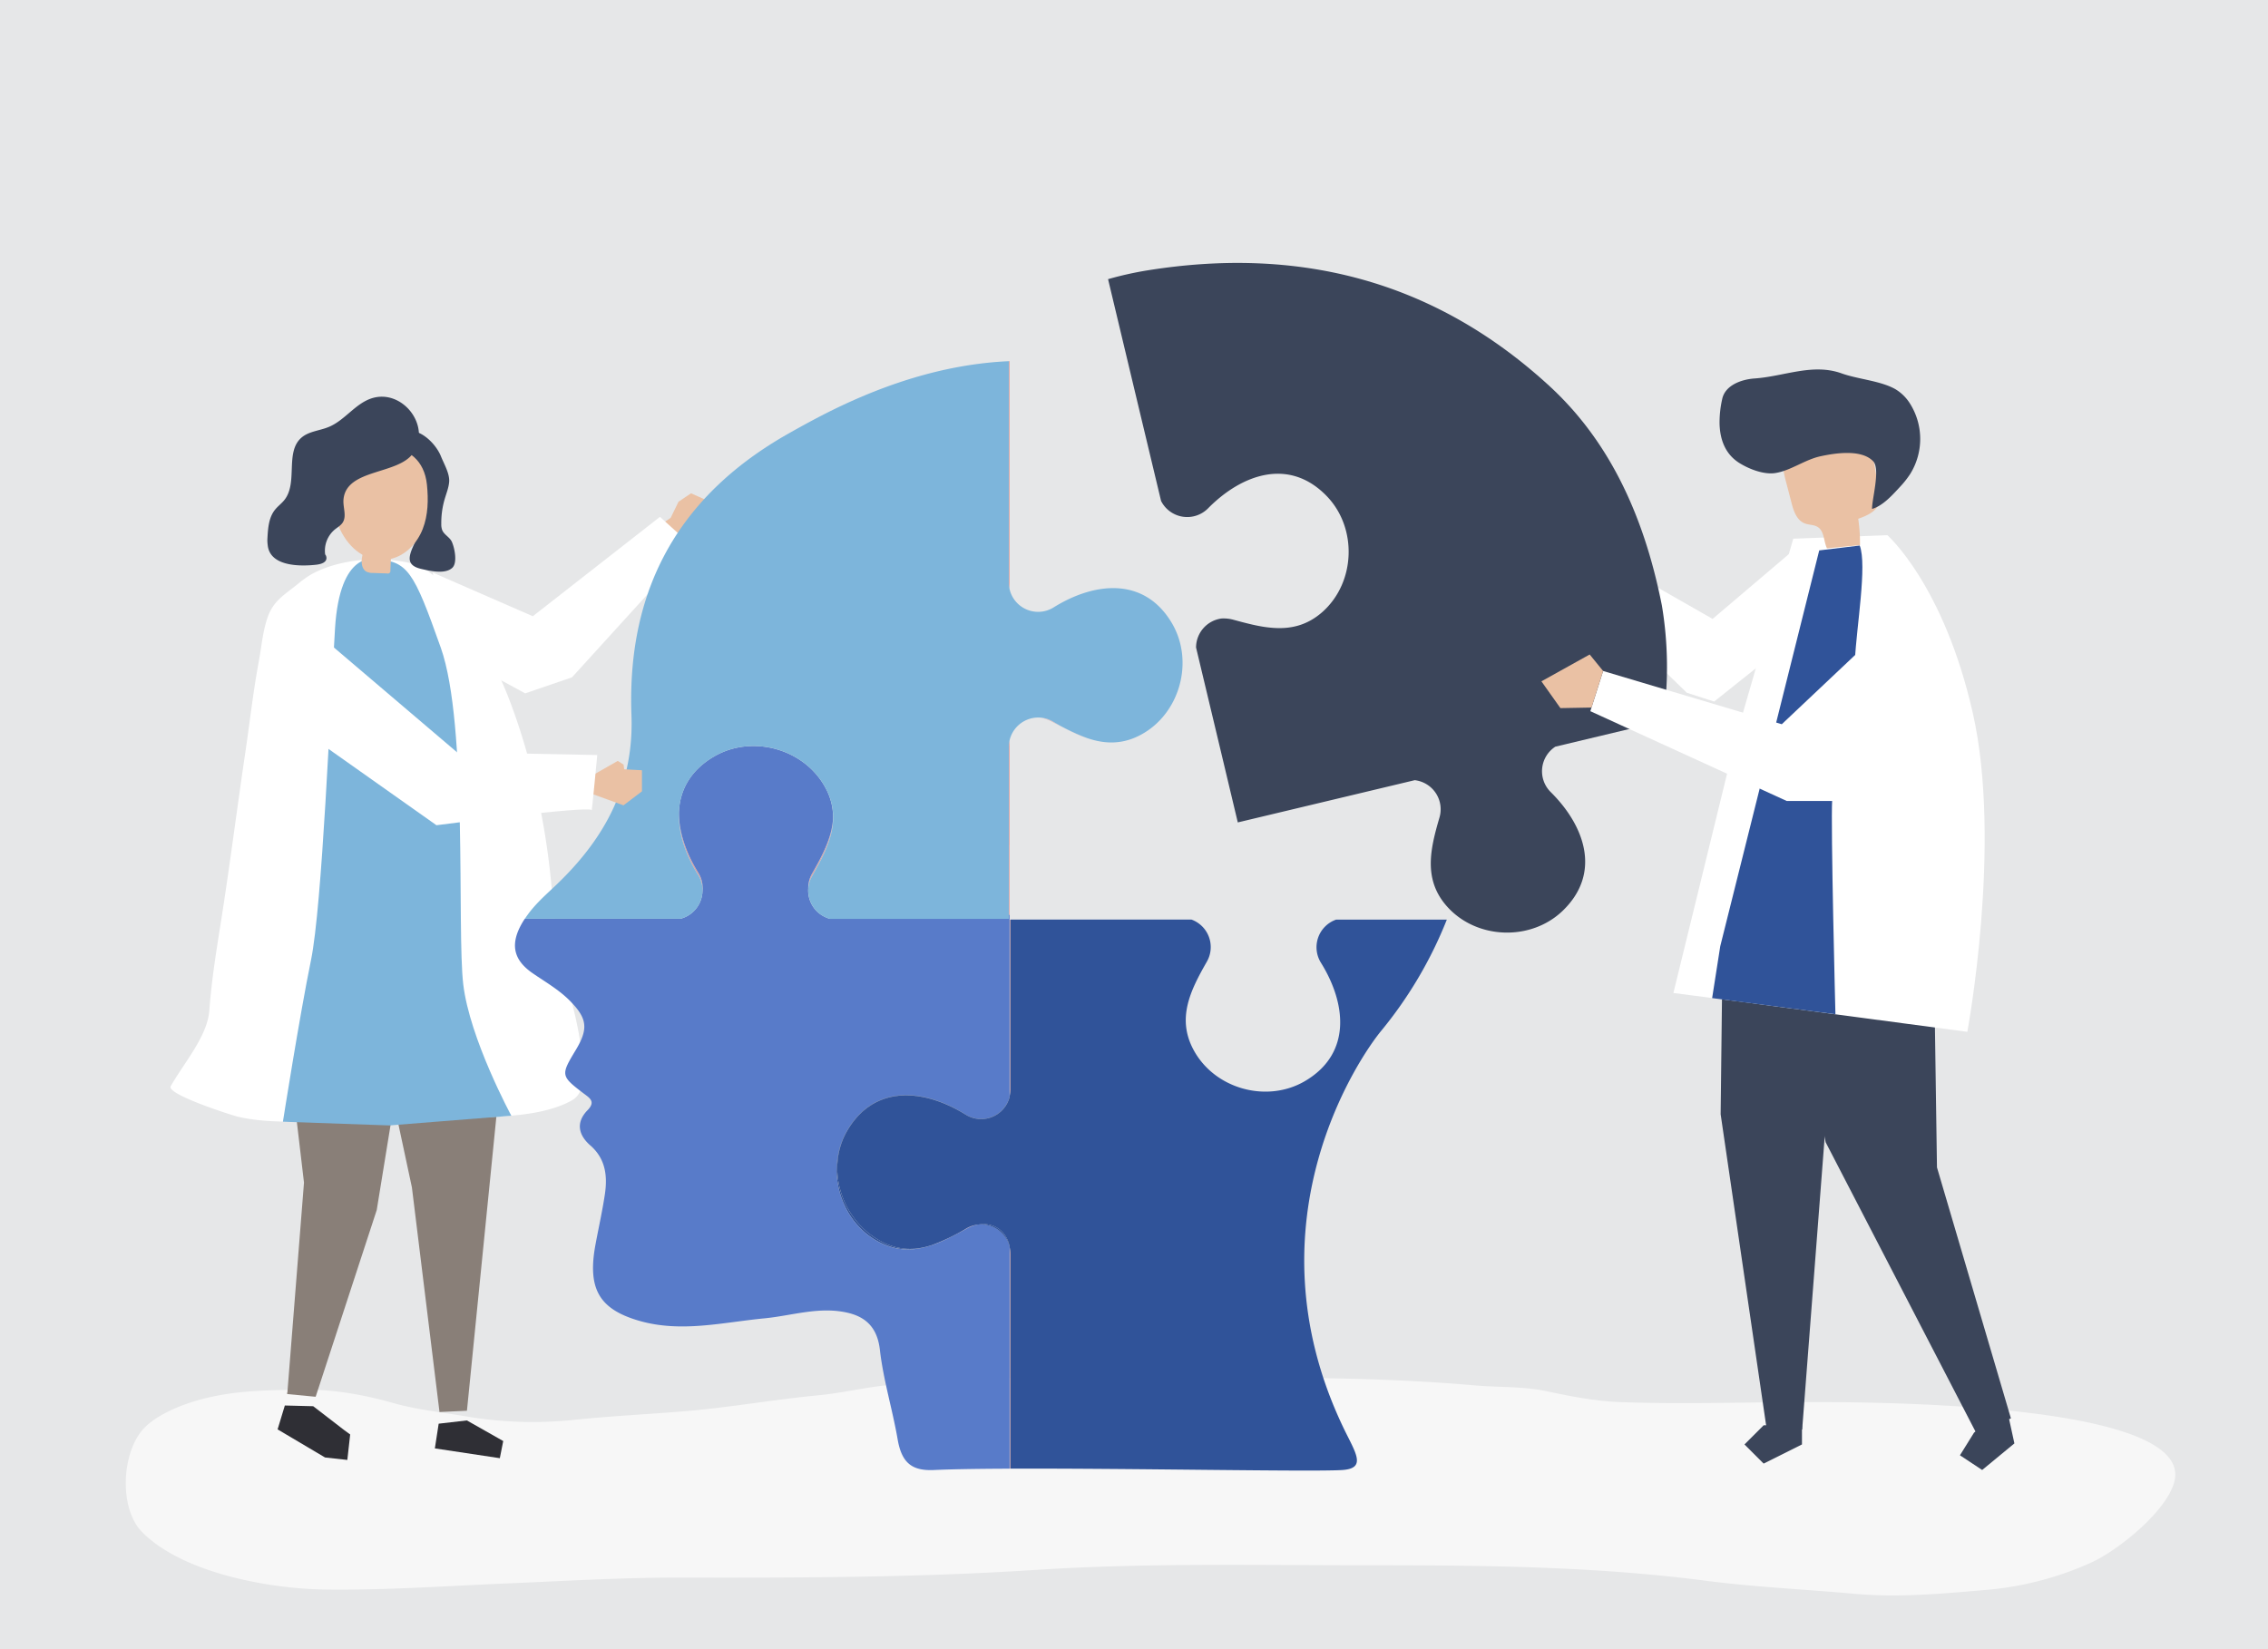 <svg xmlns="http://www.w3.org/2000/svg" viewBox="0 0 1100 800"><defs><style>.cls-1{fill:#e6e7e8;}.cls-2{fill:#f7f7f7;}.cls-3{fill:#eac1a4;}.cls-4{fill:#897f78;}.cls-5{fill:#2f2f35;}.cls-6{fill:#fff;}.cls-7{fill:#7db5db;}.cls-8{fill:#3b455a;}.cls-9{fill:#305399;}.cls-10{fill:#d9a3a3;}.cls-11{fill:#587bc9;}</style></defs><g id="Background"><rect class="cls-1" width="1100" height="800"/></g><g id="Shadow"><path class="cls-2" d="M517,668.12c-29.11.08-58.22.76-87.27,3.89-11,1.18-21.69,3.78-32.67,4.82-21.93,2.09-43.47,6-65.48,7.8-17.73,1.45-35.53,2.3-53.21,4.14A193.28,193.28,0,0,1,227,687.25c-12.18-2.11-24.41-3.3-36.38-6.68-13.38-3.79-27.93-6.5-41.88-6.4-19.89.13-39.26.15-58.3,6.84-6.68,2.35-14.86,6.21-19.94,11.14C58.92,703.43,57.35,731.58,69,743.28c19.54,19.69,61.23,27.42,88.62,27.79,30,.39,59.16-1.76,89.21-3,27.92-1.18,55.78-2.86,83.75-2.8,57.13.12,114.26,0,171.29-3.69,53.57-3.48,107.28-2.28,161-2.28,55.06,0,109.75.41,164.41,7.5,23.82,3.09,48.08,4.17,72,6.33,21.44,1.94,42,0,63.39-1.82a155.32,155.32,0,0,0,52-13.51c12.89-6,35.88-24.5,39.83-38.75,11.09-39.93-156.22-39-181.9-38.88-28.74.1-57.7,1-86.42,0-12.08-.44-24-2.73-35.77-5.24s-23.57-1.86-35.48-2.91c-49.65-4.37-99.42-3.73-149.23-3.73C549.46,668.21,533.24,668.07,517,668.12Z"/></g><g id="Object"><path class="cls-3" d="M329.08,243.39l6.07-4.09,6.94,3.09,3.46,6.46-2.45,4.92-6.21,2.74,2.15.84-.6,1.76-9.63,3.17c-2-2.54-9.2-5.13-10.24-6.49l6.71-4.59Z"/><polygon class="cls-4" points="200.84 480.56 133.57 455.82 147.44 573.67 139.4 675.33 139.19 676.01 139.35 676.03 139.33 676.25 152.6 677.52 152.6 677.5 153.1 677.56 182.72 586.98 198.41 490.49 198.41 490.49 200.84 480.56"/><polygon class="cls-5" points="151.91 682.15 138.15 681.8 134.63 693.41 134.98 693.52 134.89 693.53 157.64 707.01 168.46 708.21 169.84 695.85 166.91 693.71 151.91 682.15"/><polygon class="cls-4" points="246.66 482.58 226.47 684.35 213.16 684.96 199.78 576.01 176.59 467.51 246.66 482.58"/><polygon class="cls-5" points="226.44 689.04 244.07 699.04 242.42 707.36 210.91 702.61 212.76 690.62 226.44 689.04"/><path class="cls-6" d="M278.2,533.26c4.26-3,4.35-8.1,4.34-13.26,0-9.68-1.75-19.57-4-29-4.23-17.64-9-38.89-11.12-61.75-5.44-59.09-24.1-98.75-24.1-98.75l-6-16c-1.19-2.09-2.43-4.16-3.73-6.19-7.52-11.8-20.58-31.86-34.54-35.14l-.88-.2c-14.69-3.22-33.5-1.73-46.77,5.41a46.65,46.65,0,0,0-7,4.95c-6.49,5.24-11.78,8.07-14.57,16.05-2.43,6.92-3,14.48-4.34,21.65-2.72,14.58-4.34,29.34-6.51,44-4.08,27.5-7.54,55.09-11.89,82.55-2.25,14.13-4.51,28.29-5.56,42.57-.94,12.62-12.33,25.44-18.73,36.76-2.23,3.94,29.76,14.14,32.62,14.81,13.27,3.08,27.39,2.3,41.07,2.36q45,.19,89.86-2.77c9.94-.66,22.19-2.56,31-7.51A9.47,9.47,0,0,0,278.2,533.26Z"/><path class="cls-7" d="M181.7,271.33s-16.88-4.56-19.21,33.53-6.22,134.51-11.67,161-13.6,78.28-13.6,78.28l51.7,1.8L248,541.23s-20.21-37.32-23.32-63.76,2.33-126-10.89-163.27S197.81,272,181.7,271.33Z"/><polygon class="cls-6" points="217.03 315.86 254.71 336.34 277.42 328.57 335.53 264.68 320.09 250.72 258.42 298.93 209.87 277.75 217.03 315.86"/><path class="cls-8" d="M205.25,241.14c2.56,7.67-1.14,15.85-4.39,22.84-2.87,6.2-3.88,10.28,3.43,12,4.12.94,11.42,2.7,15-.46,2.73-2.38,1.19-9.76-.14-12.69-1-2.24-3.7-3.37-4.66-5.64a7.89,7.89,0,0,1-.46-3,40.9,40.9,0,0,1,1.69-12.24c.8-2.7,1.88-5.34,2.12-8.14.35-4.06-2.52-8.78-4-12.51-2.8-6.94-12.57-16.24-20.74-10.8-1.86,1.24-3,3.34-3.85,5.38a9.88,9.88,0,0,0-1.08,3.83c-.06,5.33,4.8,6.23,8.16,8.76A26.72,26.72,0,0,1,205.25,241.14Z"/><path class="cls-3" d="M189.7,271.07c7.09-1.67,12.64-7.62,15.3-14.4s2.81-14.3,2.07-21.55c-2.45-24.12-32.46-22.57-42.62-4.08C155.6,247.15,169.08,275.93,189.7,271.07Z"/><path class="cls-3" d="M189.7,268.48l-.36,8.24a1.26,1.26,0,0,1-1.63,1.45l-6.72-.23a7.29,7.29,0,0,1-3.24-.62c-2.14-1.15-2.58-4.05-2.24-6.46s1.2-4.83.69-7.2c4.63,2.27,9-2.87,13.64-.6Z"/><path class="cls-8" d="M180,193.31C172.14,196,167.09,204,159.4,207.13c-4.41,1.83-9.62,2.06-13.22,5.2-8.06,7-1.58,21.77-8.21,30.16-1.37,1.75-3.23,3.07-4.61,4.81-3,3.75-3.38,8.88-3.64,13.67a15.47,15.47,0,0,0,.11,3.33c1,11.06,17.09,10.36,23.47,9.65,7-.78,4.66-4.67,4.66-4.67l-.25-.31a13.39,13.39,0,0,1,4.7-12.13c1.31-1.07,2.86-1.91,3.78-3.32,2.07-3.17.1-7.36.4-11.13,1.23-15.18,26.71-11.93,33.9-22.74C209.31,206.39,194.9,188.25,180,193.31Z"/><polygon class="cls-3" points="781.37 278.21 772.51 273.26 770.21 264.6 768.13 264.16 767.48 266.7 763.51 260.06 757.6 257.97 750.76 262.75 748.22 270.99 753.68 277.28 763.06 280.51 774.89 287.82 781.37 278.21"/><polygon class="cls-6" points="782.21 272.58 768.92 288.31 818.12 336.04 831.38 340.32 887.87 295.27 872.76 264.42 830.63 300.23 782.21 272.58"/><polygon class="cls-8" points="975.03 691.14 977 700.19 961.37 713.08 950.59 705.95 957.42 694.98 973.05 682.1 975.03 691.14"/><polygon class="cls-8" points="920.36 412.9 937.8 453.13 939.45 566.3 975.31 688.03 958.64 695.42 885.45 554.08 877.12 509.31 873.8 415.02 920.36 412.9"/><polygon class="cls-8" points="835.9 421.92 834.53 540.52 856.88 693.44 874.07 693.44 884.92 552.34 908.44 411.24 835.9 421.92"/><polygon class="cls-8" points="873.97 691.4 873.97 700.69 855.38 709.98 846.09 700.69 855.38 691.4 873.97 691.4"/><path class="cls-6" d="M869.75,261.32l45.65-1.7s27.31,24,41.42,86.23c14.37,63.41-2.65,154.68-2.65,154.68s-122.48-16.32-142.56-18.84L842.25,356.5Z"/><path class="cls-3" d="M886.11,266l16-1.56a80.33,80.33,0,0,0-.85-12.78c4.44-1.55,9.58-3.89,10.36-8.53a13.17,13.17,0,0,0-.25-4.42q-1.56-9.08-3.11-18.14a16.1,16.1,0,0,0-1.88-6c-2-3.14-5.85-4.52-9.52-5.17-9.36-1.63-19.55.38-26.82,6.5a14.53,14.53,0,0,0-4.53,6c-1.32,3.67-.35,7.72.64,11.49l2.73,10.44c1,4,2.55,8.56,6.41,10.06,2,.8,4.46.57,6.31,1.75C884.86,257.64,884.41,262.5,886.11,266Z"/><path class="cls-8" d="M834,205.57a51.51,51.51,0,0,1,1.31-12.11c1.42-6.49,9.08-9.41,15.71-9.87,14.32-1,28.14-7.49,42.13-2.48,8,2.87,18.73,3.56,26,7.6a21.31,21.31,0,0,1,7.31,7.22,32.19,32.19,0,0,1,0,34,45.35,45.35,0,0,1-5,6.3c-3.78,4.09-8.3,9.14-13.49,10.65-.12-4.64,4.13-19.28.57-23.09-5.65-6-18.45-4-25.47-2.48-7.66,1.61-14.49,7-22.08,8.17-5.47.83-12.44-1.86-17.08-4.69C836.64,220.39,834.21,213.06,834,205.57Z"/><path class="cls-9" d="M882.34,267l-48,192-3.94,25.18L890.2,492s-2.36-91.93-1.57-104.18,9.66-38.77,11-67.33c.78-16.52,6-46.2,2.36-55.86Z"/><path class="cls-10" d="M489.66,479.79v52a14.43,14.43,0,0,0,.39-3.27V446.16h-.39Z"/><path class="cls-10" d="M489.68,409.89V359a14.35,14.35,0,0,0-.41,3.31v81.5h.39V409.89Z"/><path class="cls-10" d="M474.38,594a14,14,0,0,0-5.58,1.81A99.77,99.77,0,0,1,452,604c5.56-1.84,11.06-4.83,16.83-8A18.1,18.1,0,0,1,474.38,594Z"/><path class="cls-10" d="M527.28,358.06A99.31,99.31,0,0,1,510.53,350a14.12,14.12,0,0,0-5.58-1.81,18.1,18.1,0,0,1,5.51,2C516.23,353.23,521.73,356.22,527.28,358.06Z"/><path class="cls-10" d="M489.65,604.87V712.44h.41V608.18A14.35,14.35,0,0,0,489.65,604.87Z"/><path class="cls-10" d="M338.58,424.42a14,14,0,0,1,2.14,7.75,14,14,0,0,0-2.09-8.91c-5.74-9.2-9.41-19.42-9.36-29.06C328.91,404.18,332.62,414.85,338.58,424.42Z"/><path class="cls-10" d="M404.09,396.79c-.45,9.26-5.1,18.06-10.18,26.95a14.06,14.06,0,0,0-1.87,7.12,14,14,0,0,1,1.83-5.94C399.16,415.66,404,406.48,404.09,396.79Z"/><path class="cls-10" d="M489.67,285.87V175.2h-.39V282.6A14.49,14.49,0,0,0,489.67,285.87Z"/><path class="cls-11" d="M474.38,594a18.1,18.1,0,0,0-5.51,2c-5.77,3.13-11.27,6.12-16.83,8-8.36,2.85-17,3.29-26.19-1.73-18.82-10.24-25.79-35.56-14.93-54,13.38-22.75,37.72-20,57.4-7.67a14.21,14.21,0,0,0,21.34-8.79V446.16h0v-2.38h-.39v1.92H402.49A14.26,14.26,0,0,1,392,430.86a14.06,14.06,0,0,1,1.87-7.12c5.08-8.89,9.73-17.69,10.18-26.95A29.84,29.84,0,0,0,400.27,382c-10.22-18.83-35.54-25.81-54-15-11.69,6.87-16.63,16.64-17,27.18,0,9.64,3.62,19.86,9.36,29.06a14,14,0,0,1,2.09,8.91A14.27,14.27,0,0,1,330,445.7H254.53c-.25.38-.51.75-.75,1.14-6.51,10.65-5.17,18.56,4.55,25.26,6.22,4.29,12.79,8,18.24,13.54,8.33,8.5,8.87,13.51,2.51,24C271.93,521.49,272,522,283,530.37c3,2.26,6.07,4,1.93,8.22-6.1,6.28-3.92,12.41,1.33,17,7.37,6.42,8.48,14.66,7.09,23.88-1.2,8-3,16-4.49,24-4.06,21.55,1.59,31.55,21.06,37.21,20.33,5.91,40.55.79,60.82-1.16,13.58-1.31,26.95-6,40.85-2.6,9,2.23,14,7.75,15.16,17.85,1.69,14.74,6.08,28.82,8.59,43.32,2,11.83,7.19,15.52,17.84,15,8.92-.4,21.69-.59,36.5-.64V604.87A14.26,14.26,0,0,0,474.38,594Z"/><path class="cls-8" d="M563.13,243a14.2,14.2,0,0,0,22.79,3.59c16.29-16.51,39.31-24.89,57.62-5.87,14.84,15.42,13.94,41.67-2,56-7.82,7-16.28,8.6-25.08,7.77-5.83-.5-11.87-2.13-18.21-3.84a18,18,0,0,0-5.82-.62,14.24,14.24,0,0,0-12.33,14.08l11.83,49.53h0l7.86,33h0l.28,1.19.27,1.12.38-.09,85.44-20.4a14.21,14.21,0,0,1,12,18.11c-4.48,15.29-8,30.15,3.75,43.25,14.31,15.94,40.55,16.85,56,2,19-18.29,10.67-41.32-5.83-57.62a14.22,14.22,0,0,1,2.28-22l52.24-12.47a180.67,180.67,0,0,0-.57-56C797,248,779.24,212.64,751.21,187c-57.51-52.69-123.87-67.1-194.33-55.9a166.52,166.52,0,0,0-19.46,4.32l13.63,57.08Z"/><polygon class="cls-7" points="489.66 443.78 489.66 443.78 489.66 446.16 489.66 446.16 489.66 445.01 489.66 443.78"/><path class="cls-9" d="M650.67,713.12c12.71-.69,6.54-8.63.68-21-47.57-100,9.09-180.58,18.37-191.86a202.23,202.23,0,0,0,32-54.15H648a14.21,14.21,0,0,0-7.34,20.9c12.26,19.69,15.05,44-7.71,57.4-18.45,10.85-43.77,3.87-54-15-8.41-15.47-1.51-29.1,6.4-42.94a14.21,14.21,0,0,0-7.49-20.4H490.05V528.5a14.43,14.43,0,0,1-.39,3.27v.35a14.22,14.22,0,0,1-21.29,8.59c-19.69-12.27-44-15.06-57.4,7.69-10.85,18.46-2.82,43.34,16,53.57,9.1,4.94,17.14,4.63,25.07,2a99.77,99.77,0,0,0,16.76-8.11,14,14,0,0,1,5.58-1.81c7.24-1.28,13.64,2.73,15.27,10.59v.24a14.35,14.35,0,0,1,.4,3.31V712.43C547.38,712.22,635,714,650.67,713.12Z"/><path class="cls-9" d="M489.65,604.87v-.24c-1.63-7.86-8-11.87-15.27-10.59A14.26,14.26,0,0,1,489.65,604.87Z"/><path class="cls-9" d="M468.32,540.56c-19.68-12.28-44-15.08-57.4,7.67-10.86,18.44-3.89,43.76,14.93,54,9.24,5,17.83,4.58,26.19,1.73-7.93,2.64-16,2.95-25.07-2-18.82-10.23-26.85-35.11-16-53.57,13.38-22.75,37.71-20,57.4-7.69a14.22,14.22,0,0,0,21.29-8.59v-.35A14.21,14.21,0,0,1,468.32,540.56Z"/><path class="cls-7" d="M568.41,302.33C555,279.58,530.68,282.38,511,294.66a14.21,14.21,0,0,1-21.33-8.79,14.49,14.49,0,0,1-.4-3.27V175.21c-29.33,1.33-57.86,10.16-85.24,23.58-7.36,3.61-14.6,7.56-21.77,11.62-50.34,28.51-78.35,72.28-76,136.42,1.34,36-14.69,62.19-38.36,84.21-4.29,4-8.54,7.94-12,12.72-.47.63-.91,1.28-1.35,1.94H330a14.27,14.27,0,0,0,10.73-13.53,14,14,0,0,0-2.14-7.75c-6-9.57-9.68-20.24-9.31-30.22.38-10.54,5.32-20.31,17-27.18,18.45-10.85,43.77-3.87,54,15a29.84,29.84,0,0,1,3.82,14.81c-.1,9.69-4.93,18.87-10.22,28.13a14,14,0,0,0-1.83,5.94,14.26,14.26,0,0,0,10.45,14.84h86.78V362.28A14.3,14.3,0,0,1,505,348.14a14.12,14.12,0,0,1,5.58,1.81,99.31,99.31,0,0,0,16.75,8.11c8.37,2.85,17,3.29,26.2-1.74C572.3,346.09,579.26,320.77,568.41,302.33Z"/><polygon class="cls-6" points="922.6 296.17 864.18 351.32 777.53 325.49 771.33 344.99 866.57 388.55 891.63 388.55 944.58 343.5 922.6 296.17"/><polygon class="cls-3" points="771.89 343.23 756.81 343.5 747.6 330.51 771.01 317.49 777.53 325.49 771.89 343.23"/><polygon class="cls-3" points="287.17 376.22 286.89 385.01 302.4 390.66 311.35 383.88 311.35 373.65 302.72 373.17 302.45 370.92 299.62 369.1 287.17 376.22"/><path class="cls-6" d="M157.68,310.46l64,54.48,68,1.32s-2.76,29.2-2.73,26.77-75.26,7.28-75.26,7.28l-66.8-47.21Z"/></g></svg>